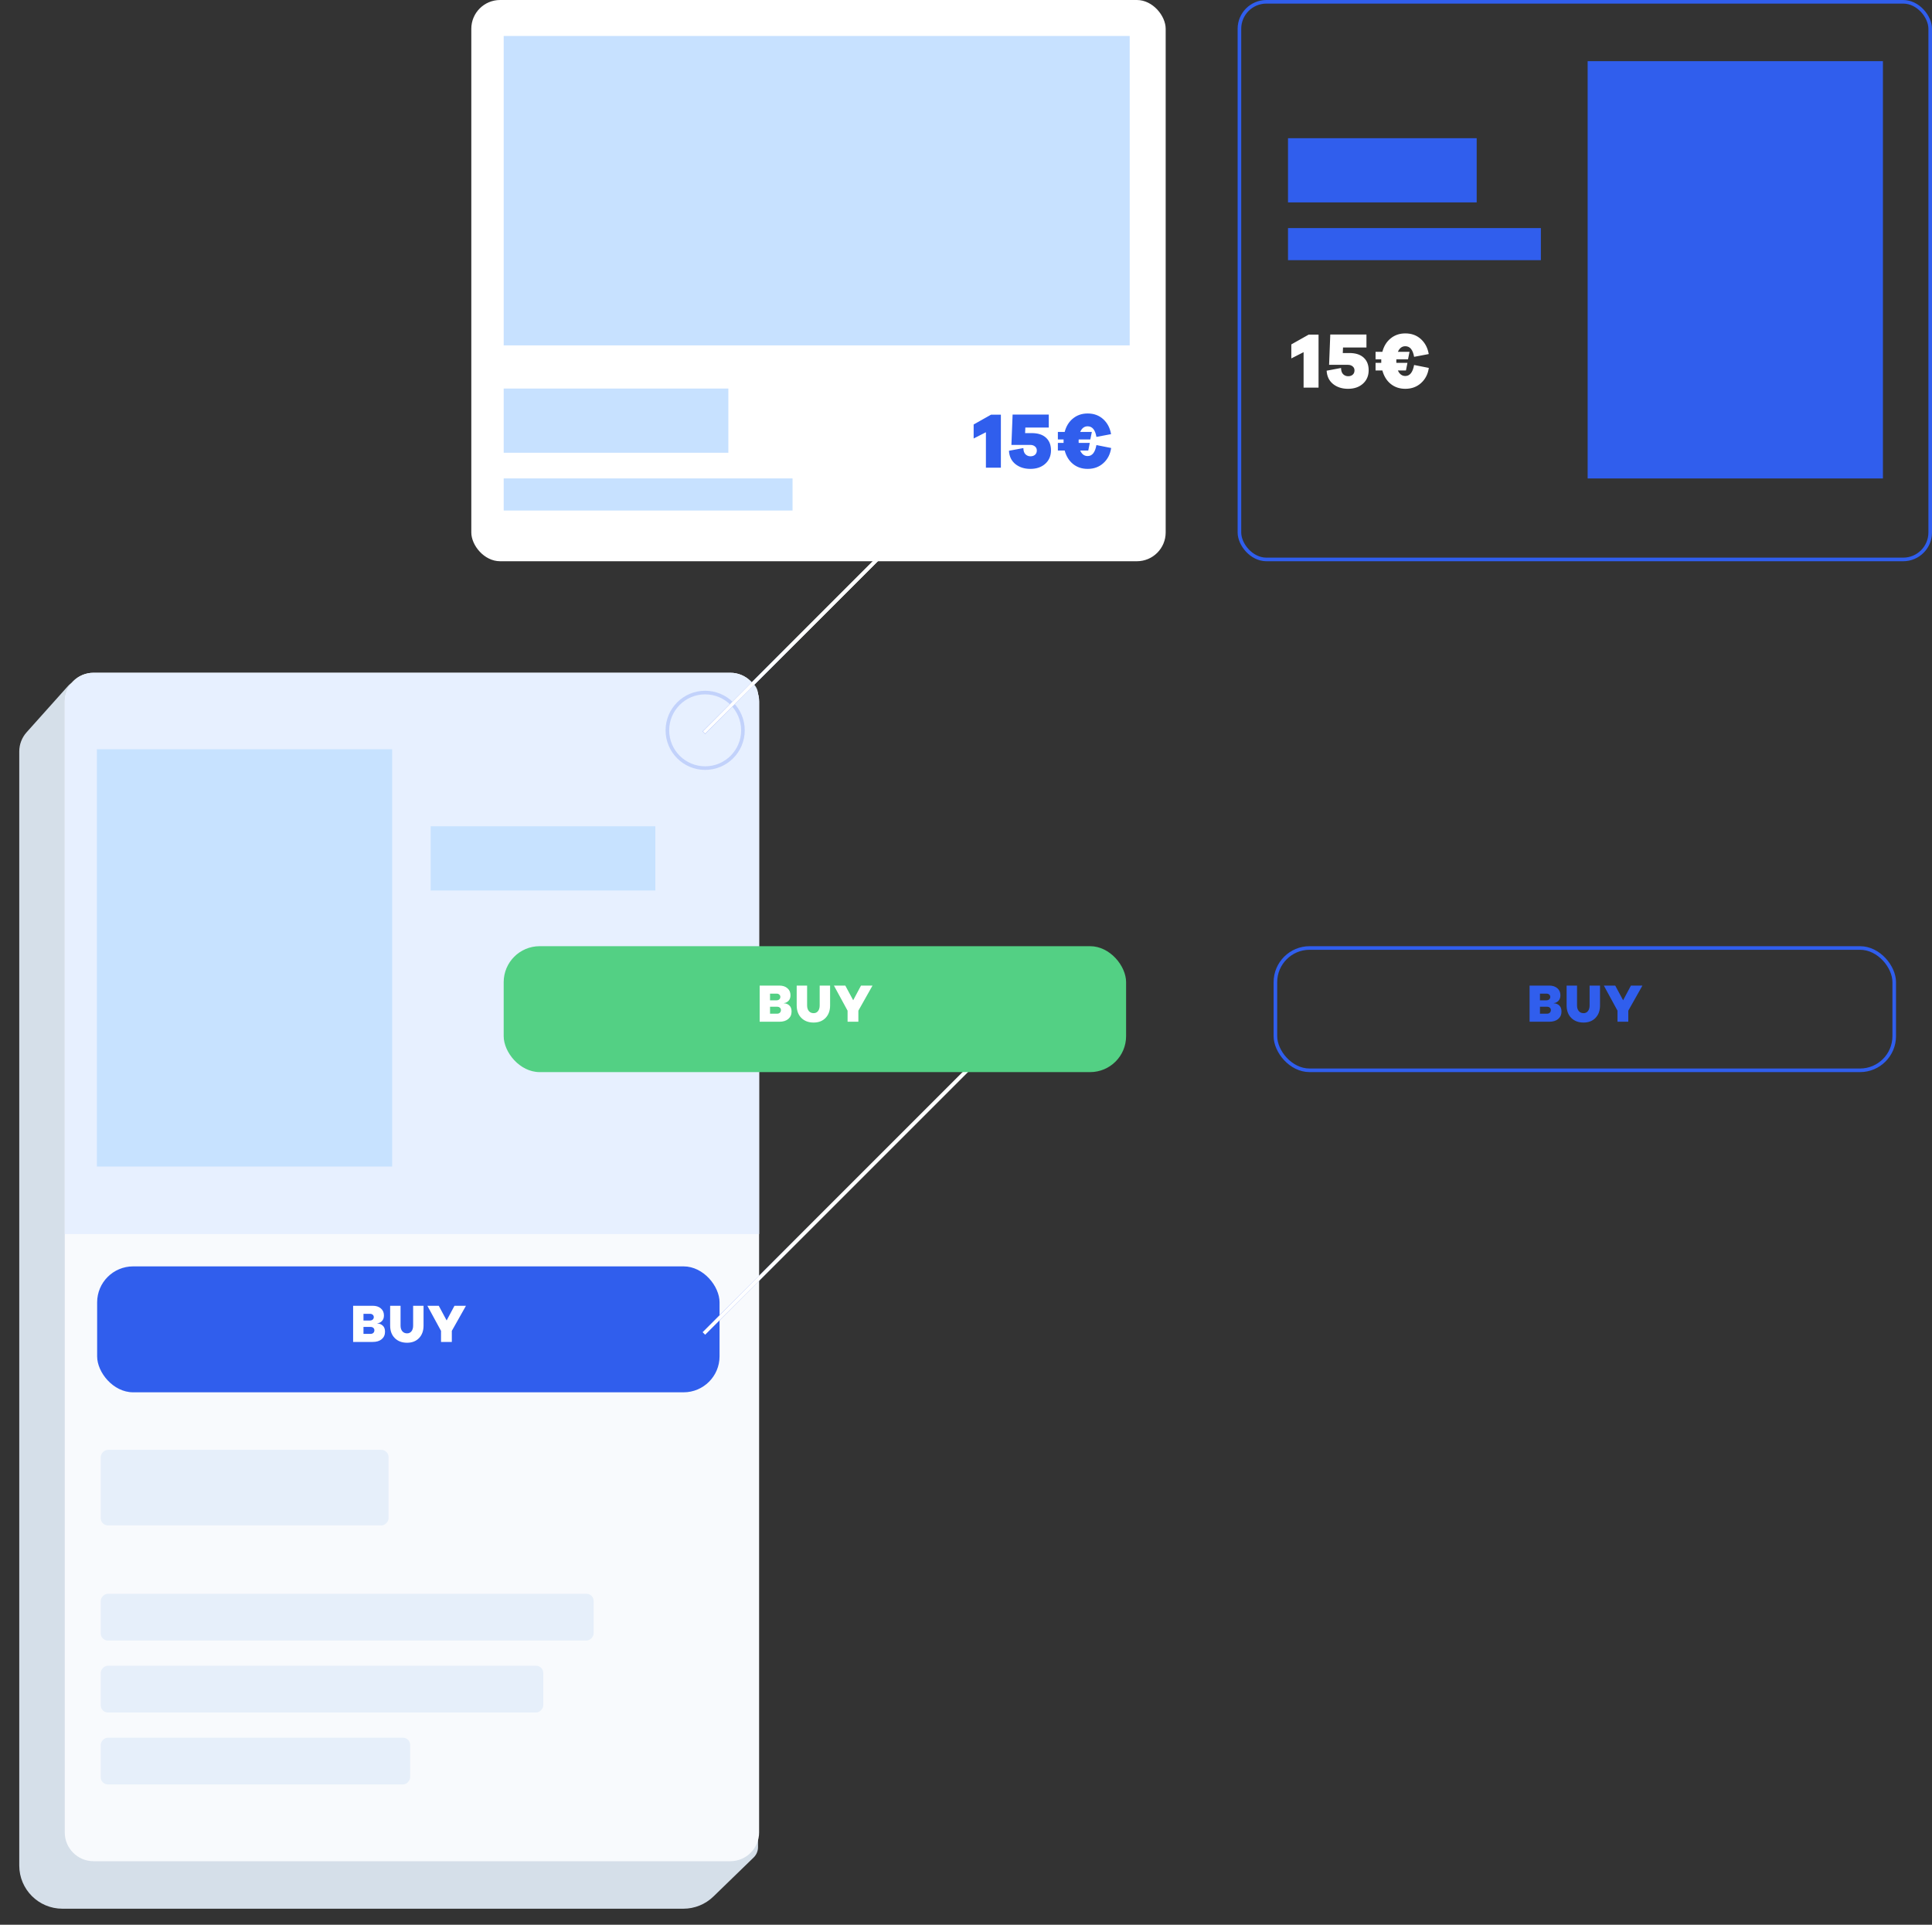<svg width="537" height="535" viewBox="0 0 537 535" fill="none" xmlns="http://www.w3.org/2000/svg">
<rect x="0" y="0" width="537" height="535" fill="#333333" stroke="none"/>
<path d="M18.916 190.666L7.39 203.55C6.078 205.017 5.352 206.916 5.352 208.884V518.539C5.352 525.166 10.725 530.539 17.352 530.539H189.936C193.055 530.539 196.052 529.324 198.291 527.152L209.479 516.299C210.256 515.546 210.694 514.51 210.694 513.428V193C210.694 190.791 208.903 189 206.694 189H22.643C21.22 189 19.865 189.606 18.916 190.666Z" fill="#D5DFE9"/>
<path d="M18 195C18 190.582 21.582 187 26 187H202.995C207.414 187 210.995 190.582 210.995 195V509.334C210.995 513.752 207.414 517.334 202.995 517.334H26C21.582 517.334 18 513.752 18 509.334V195Z" fill="#F8FAFD"/>
<rect width="80" height="21" rx="2" transform="matrix(1 0 0 -1 28 424)" fill="#E6EFFA"/>
<rect width="137" height="13" rx="2" transform="matrix(1 0 0 -1 28 456)" fill="#E6EFFA"/>
<rect width="123" height="13" rx="2" transform="matrix(1 0 0 -1 28 476)" fill="#E6EFFA"/>
<rect width="86" height="13" rx="2" transform="matrix(1 0 0 -1 28 496)" fill="#E6EFFA"/>
<rect x="27" y="352" width="173" height="35" rx="10" fill="#305EED"/>
<path d="M104.886 367.81V367.87C105.476 367.89 105.976 368.09 106.386 368.47C106.806 368.84 107.016 369.405 107.016 370.165C107.016 371.025 106.711 371.715 106.101 372.235C105.491 372.745 104.661 373 103.611 373H98.151V362.95H103.611C104.551 362.95 105.301 363.195 105.861 363.685C106.431 364.175 106.716 364.825 106.716 365.635C106.716 366.315 106.521 366.845 106.131 367.225C105.751 367.595 105.336 367.79 104.886 367.81ZM101.031 365.185V367.045H102.816C103.136 367.045 103.396 366.96 103.596 366.79C103.796 366.61 103.896 366.38 103.896 366.1C103.896 365.83 103.796 365.61 103.596 365.44C103.406 365.27 103.161 365.185 102.861 365.185H101.031ZM101.031 370.765H102.966C103.306 370.765 103.571 370.675 103.761 370.495C103.961 370.305 104.061 370.06 104.061 369.76C104.061 369.48 103.961 369.255 103.761 369.085C103.571 368.915 103.316 368.83 102.996 368.83H101.031V370.765ZM117.726 362.95V368.455C117.726 369.905 117.306 371.065 116.466 371.935C115.636 372.795 114.531 373.225 113.151 373.225C111.731 373.225 110.591 372.795 109.731 371.935C108.871 371.075 108.441 369.915 108.441 368.455V362.95H111.336V368.455C111.336 369.135 111.501 369.665 111.831 370.045C112.161 370.425 112.601 370.615 113.151 370.615C113.661 370.615 114.066 370.425 114.366 370.045C114.676 369.655 114.831 369.125 114.831 368.455V362.95H117.726ZM129.514 362.95L125.584 369.925V373H122.584V369.925L118.789 362.95H121.954L124.144 367.03L126.319 362.95H129.514Z" fill="white"/>
<path d="M18 195C18 190.582 21.582 187 26 187H203C207.418 187 211 190.582 211 195V343H18V195Z" fill="#E7F0FF"/>
<rect x="26.926" y="208.258" width="82.071" height="115.99" fill="#C7E2FF"/>
<rect x="119.702" y="229.672" width="62.446" height="17.845" fill="#C7E2FF"/>
<circle cx="196" cy="203" r="10.5" stroke="#305EED" stroke-opacity="0.2"/>
<line x1="195.646" y1="203.646" x2="278.646" y2="120.646" stroke="url(#paint0_linear)"/>
<line x1="195.646" y1="203.646" x2="278.646" y2="120.646" stroke="white"/>
<line x1="195.646" y1="370.646" x2="278.646" y2="287.646" stroke="url(#paint1_linear)"/>
<line x1="195.646" y1="370.646" x2="278.646" y2="287.646" stroke="white"/>
<rect x="140" y="263" width="173" height="35" rx="10" fill="#53D084"/>
<path d="M217.886 278.81V278.87C218.476 278.89 218.976 279.09 219.386 279.47C219.806 279.84 220.016 280.405 220.016 281.165C220.016 282.025 219.711 282.715 219.101 283.235C218.491 283.745 217.661 284 216.611 284H211.151V273.95H216.611C217.551 273.95 218.301 274.195 218.861 274.685C219.431 275.175 219.716 275.825 219.716 276.635C219.716 277.315 219.521 277.845 219.131 278.225C218.751 278.595 218.336 278.79 217.886 278.81ZM214.031 276.185V278.045H215.816C216.136 278.045 216.396 277.96 216.596 277.79C216.796 277.61 216.896 277.38 216.896 277.1C216.896 276.83 216.796 276.61 216.596 276.44C216.406 276.27 216.161 276.185 215.861 276.185H214.031ZM214.031 281.765H215.966C216.306 281.765 216.571 281.675 216.761 281.495C216.961 281.305 217.061 281.06 217.061 280.76C217.061 280.48 216.961 280.255 216.761 280.085C216.571 279.915 216.316 279.83 215.996 279.83H214.031V281.765ZM230.726 273.95V279.455C230.726 280.905 230.306 282.065 229.466 282.935C228.636 283.795 227.531 284.225 226.151 284.225C224.731 284.225 223.591 283.795 222.731 282.935C221.871 282.075 221.441 280.915 221.441 279.455V273.95H224.336V279.455C224.336 280.135 224.501 280.665 224.831 281.045C225.161 281.425 225.601 281.615 226.151 281.615C226.661 281.615 227.066 281.425 227.366 281.045C227.676 280.655 227.831 280.125 227.831 279.455V273.95H230.726ZM242.514 273.95L238.584 280.925V284H235.584V280.925L231.789 273.95H234.954L237.144 278.03L239.319 273.95H242.514Z" fill="white"/>
<path d="M431.886 278.81V278.87C432.476 278.89 432.976 279.09 433.386 279.47C433.806 279.84 434.016 280.405 434.016 281.165C434.016 282.025 433.711 282.715 433.101 283.235C432.491 283.745 431.661 284 430.611 284H425.151V273.95H430.611C431.551 273.95 432.301 274.195 432.861 274.685C433.431 275.175 433.716 275.825 433.716 276.635C433.716 277.315 433.521 277.845 433.131 278.225C432.751 278.595 432.336 278.79 431.886 278.81ZM428.031 276.185V278.045H429.816C430.136 278.045 430.396 277.96 430.596 277.79C430.796 277.61 430.896 277.38 430.896 277.1C430.896 276.83 430.796 276.61 430.596 276.44C430.406 276.27 430.161 276.185 429.861 276.185H428.031ZM428.031 281.765H429.966C430.306 281.765 430.571 281.675 430.761 281.495C430.961 281.305 431.061 281.06 431.061 280.76C431.061 280.48 430.961 280.255 430.761 280.085C430.571 279.915 430.316 279.83 429.996 279.83H428.031V281.765ZM444.726 273.95V279.455C444.726 280.905 444.306 282.065 443.466 282.935C442.636 283.795 441.531 284.225 440.151 284.225C438.731 284.225 437.591 283.795 436.731 282.935C435.871 282.075 435.441 280.915 435.441 279.455V273.95H438.336V279.455C438.336 280.135 438.501 280.665 438.831 281.045C439.161 281.425 439.601 281.615 440.151 281.615C440.661 281.615 441.066 281.425 441.366 281.045C441.676 280.655 441.831 280.125 441.831 279.455V273.95H444.726ZM456.514 273.95L452.584 280.925V284H449.584V280.925L445.789 273.95H448.954L451.144 278.03L453.319 273.95H456.514Z" fill="#305EED"/>
<rect x="354.5" y="263.5" width="172" height="34" rx="9.5" stroke="#305EED"/>
<rect x="131" width="193" height="156" rx="8" fill="white"/>
<rect x="140" y="10" width="174" height="86" fill="#C7E1FF"/>
<rect x="140" y="108" width="62.446" height="17.845" fill="#C7E1FF"/>
<rect x="140" y="132.982" width="80.287" height="8.922" fill="#C7E1FF"/>
<path d="M278.193 115.26V130H274.035V120.144L270.625 121.882V117.988L275.465 115.26H278.193ZM284.929 120.386H286.777C288.493 120.386 289.813 120.811 290.737 121.662C291.661 122.513 292.123 123.679 292.123 125.16C292.123 126.7 291.595 127.947 290.539 128.9C289.483 129.853 288.097 130.33 286.381 130.33C284.738 130.33 283.36 129.89 282.245 129.01C281.13 128.115 280.529 126.876 280.441 125.292L284.445 124.544C284.46 125.336 284.658 125.915 285.039 126.282C285.42 126.649 285.882 126.832 286.425 126.832C286.953 126.832 287.378 126.685 287.701 126.392C288.024 126.099 288.185 125.703 288.185 125.204C288.185 124.749 288.016 124.383 287.679 124.104C287.342 123.811 286.894 123.664 286.337 123.664H281.123L281.453 115.238H291.507V118.846H284.995L284.929 120.386ZM304.752 123.708L308.844 124.522C308.594 126.253 307.876 127.653 306.688 128.724C305.514 129.795 304.055 130.33 302.31 130.33C300.726 130.33 299.369 129.875 298.24 128.966C297.125 128.057 296.355 126.81 295.93 125.226H294.038V123.114H295.622V122.63V122.146H294.038V120.056H295.93C296.34 118.472 297.11 117.225 298.24 116.316C299.369 115.392 300.726 114.93 302.31 114.93C304.04 114.93 305.485 115.458 306.644 116.514C307.802 117.57 308.528 118.956 308.822 120.672L304.752 121.442C304.414 119.477 303.6 118.494 302.31 118.494C301.386 118.494 300.696 119.015 300.242 120.056H303.476L303.058 122.146H299.824L299.802 122.63C299.802 122.85 299.809 123.011 299.824 123.114H302.904L302.486 125.226H300.242C300.696 126.253 301.386 126.766 302.31 126.766C303.571 126.766 304.385 125.747 304.752 123.708Z" fill="#305EED"/>
<rect x="344.5" y="0.5" width="192" height="155" rx="7.5" stroke="#305EED"/>
<rect x="441.287" y="17" width="82.071" height="115.99" fill="#305EED"/>
<rect x="358" y="38.414" width="52.446" height="17.845" fill="#305EED"/>
<rect x="358" y="63.396" width="70.287" height="8.922" fill="#305EED"/>
<path d="M366.491 93.002V107.742H362.333V97.886L358.923 99.624V95.73L363.763 93.002H366.491ZM373.227 98.128H375.075C376.791 98.128 378.111 98.553 379.035 99.404C379.959 100.254 380.421 101.42 380.421 102.902C380.421 104.442 379.893 105.688 378.837 106.642C377.781 107.595 376.395 108.072 374.679 108.072C373.037 108.072 371.658 107.632 370.543 106.752C369.429 105.857 368.827 104.618 368.739 103.034L372.743 102.286C372.758 103.078 372.956 103.657 373.337 104.024C373.719 104.39 374.181 104.574 374.723 104.574C375.251 104.574 375.677 104.427 375.999 104.134C376.322 103.84 376.483 103.444 376.483 102.946C376.483 102.491 376.315 102.124 375.977 101.846C375.64 101.552 375.193 101.406 374.635 101.406H369.421L369.751 92.98H379.805V96.588H373.293L373.227 98.128ZM393.05 101.45L397.142 102.264C396.893 103.994 396.174 105.395 394.986 106.466C393.813 107.536 392.353 108.072 390.608 108.072C389.024 108.072 387.667 107.617 386.538 106.708C385.423 105.798 384.653 104.552 384.228 102.968H382.336V100.856H383.92V100.372V99.888H382.336V97.798H384.228C384.639 96.214 385.409 94.967 386.538 94.058C387.667 93.134 389.024 92.672 390.608 92.672C392.339 92.672 393.783 93.2 394.942 94.256C396.101 95.312 396.827 96.698 397.12 98.414L393.05 99.184C392.713 97.218 391.899 96.236 390.608 96.236C389.684 96.236 388.995 96.756 388.54 97.798H391.774L391.356 99.888H388.122L388.1 100.372C388.1 100.592 388.107 100.753 388.122 100.856H391.202L390.784 102.968H388.54C388.995 103.994 389.684 104.508 390.608 104.508C391.869 104.508 392.683 103.488 393.05 101.45Z" fill="white"/>
<defs>
<feFlood flood-opacity="0" result="BackgroundImageFix"/>
<feGaussianBlur in="BackgroundImage" stdDeviation="30"/>
<feComposite in2="SourceAlpha" operator="in" result="effect1_backgroundBlur"/>
<feBlend mode="normal" in="SourceGraphic" in2="effect1_backgroundBlur" result="shape"/>
<linearGradient id="paint0_linear" x1="197.61" y1="203.804" x2="278.804" y2="122.61" gradientUnits="userSpaceOnUse">
<stop stop-color="#305EED"/>
<stop offset="0.357" stop-color="white"/>
</linearGradient>
<linearGradient id="paint1_linear" x1="197.61" y1="370.804" x2="278.804" y2="289.61" gradientUnits="userSpaceOnUse">
<stop stop-color="#305EED"/>
<stop offset="0.357" stop-color="white"/>
</linearGradient>
</defs>
</svg>
